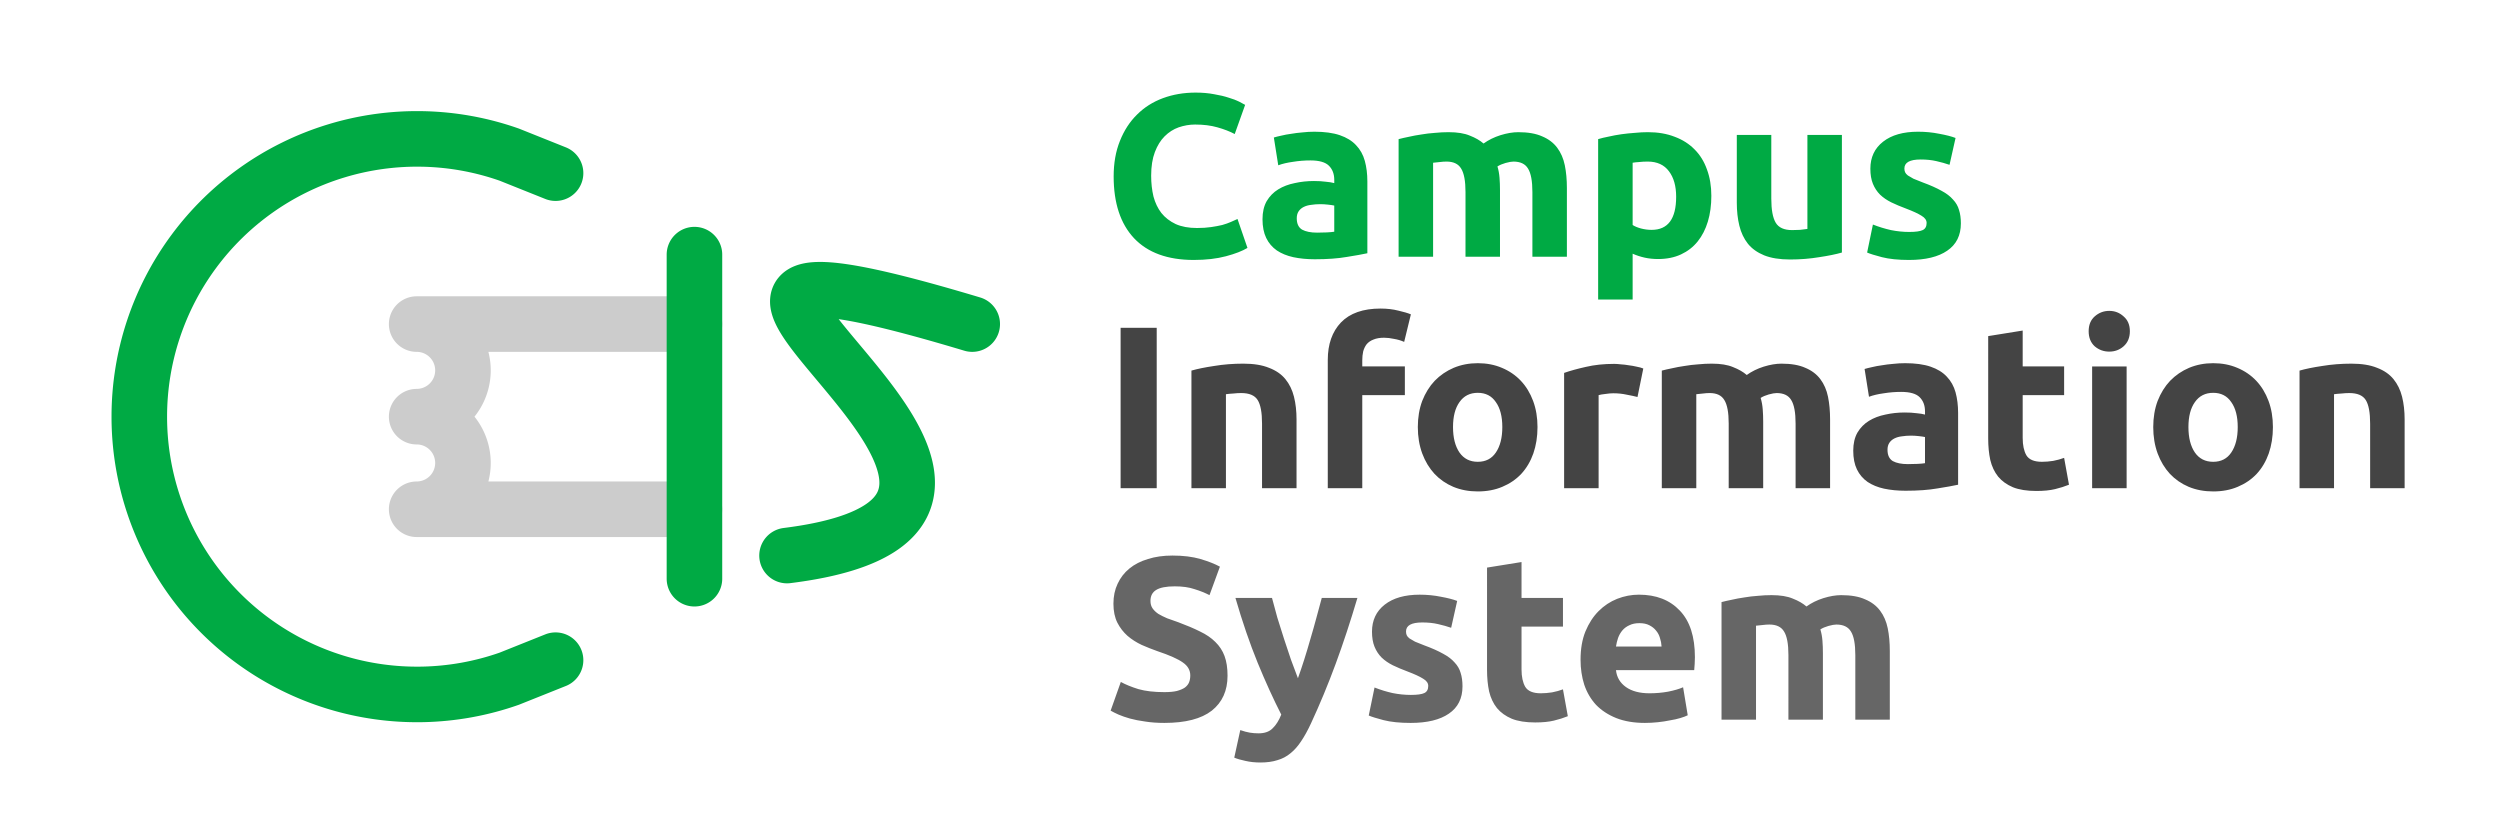 <svg fill="none" stroke-linecap="round" stroke-linejoin="round" stroke-width="1.2" version="1.1" viewBox="0 0 54 18" xmlns="http://www.w3.org/2000/svg">
    <path d="m15 7h-6a1 1 0 0 1 0 2 1 1 0 0 1 0 2h6" stroke="#ccc" class="p3"/>
    <path d="m12 3.74-1-0.4a6 6 0 1 0 0 11.32l1-0.4m3-8.76v7m6-5.5c-10-3 4 4-4 5" stroke="#0a4"/>
    <path d="m41.24 5.01q0.205 0 0.29-0.04t0.085-0.155q0-0.09-0.11-0.155-0.11-0.07-0.335-0.155-0.175-0.065-0.32-0.135-0.14-0.07-0.24-0.165-0.1-0.1-0.155-0.235t-0.055-0.325q0-0.37 0.275-0.585t0.755-0.215q0.24 0 0.46 0.045 0.22 0.04 0.35 0.09l-0.13 0.58q-0.13-0.045-0.285-0.08-0.15-0.035-0.34-0.035-0.35 0-0.35 0.195 0 0.045 0.015 0.08t0.06 0.07q0.045 0.03 0.12 0.07 0.08 0.035 0.2 0.08 0.245 0.09 0.405 0.18 0.16 0.085 0.25 0.19 0.095 0.1 0.13 0.225 0.04 0.125 0.04 0.29 0 0.39-0.295 0.59-0.29 0.2-0.825 0.2-0.35 0-0.585-0.06-0.23-0.06-0.32-0.1l0.125-0.605q0.19 0.075 0.39 0.12 0.2 0.04 0.395 0.04zm-1.455 0.445q-0.19 0.055-0.49 0.1-0.3 0.05-0.63 0.05-0.335 0-0.56-0.09-0.22-0.09-0.35-0.25-0.13-0.165-0.185-0.39t-0.055-0.495v-1.465h0.745v1.375q0 0.36 0.095 0.52t0.355 0.16q0.08 0 0.17-5e-3 0.09-0.01 0.16-0.02v-2.03h0.745zm-3.58-1.205q0-0.345-0.155-0.55-0.155-0.21-0.46-0.21-0.1 0-0.185 0.01-0.085 5e-3 -0.14 0.015v1.345q0.07 0.045 0.18 0.075 0.115 0.03 0.23 0.03 0.53 0 0.53-0.715zm0.76-0.02q0 0.305-0.075 0.555t-0.22 0.43-0.36 0.28-0.495 0.1q-0.155 0-0.29-0.03t-0.26-0.085v0.99h-0.745v-3.465q0.1-0.03 0.23-0.055 0.13-0.03 0.27-0.05 0.145-0.02 0.29-0.03 0.15-0.015 0.285-0.015 0.325 0 0.58 0.1 0.255 0.095 0.43 0.275 0.175 0.175 0.265 0.43 0.095 0.255 0.095 0.57zm-5.31-0.08q0-0.36-0.095-0.51-0.09-0.15-0.315-0.15-0.07 0-0.145 0.01-0.075 5e-3 -0.145 0.015v2.03h-0.745v-2.54q0.095-0.025 0.22-0.05 0.13-0.03 0.27-0.05 0.145-0.025 0.295-0.035 0.15-0.015 0.295-0.015 0.285 0 0.46 0.075 0.18 0.07 0.295 0.17 0.16-0.115 0.365-0.18 0.21-0.065 0.385-0.065 0.315 0 0.515 0.09 0.205 0.085 0.325 0.245t0.165 0.38 0.045 0.49v1.485h-0.745v-1.395q0-0.36-0.095-0.51-0.09-0.15-0.315-0.15-0.06 0-0.17 0.03-0.105 0.03-0.175 0.075 0.035 0.115 0.045 0.245 0.01 0.125 0.01 0.27v1.435h-0.745zm-3.205 0.875q0.11 0 0.21-5e-3t0.16-0.015v-0.565q-0.045-0.01-0.135-0.02t-0.165-0.01q-0.105 0-0.2 0.015-0.09 0.01-0.16 0.045t-0.11 0.095-0.04 0.15q0 0.175 0.115 0.245 0.12 0.065 0.325 0.065zm-0.06-2.18q0.33 0 0.55 0.075t0.35 0.215q0.135 0.14 0.19 0.34t0.055 0.445v1.55q-0.16 0.035-0.445 0.08-0.285 0.05-0.69 0.05-0.255 0-0.465-0.045-0.205-0.045-0.355-0.145-0.15-0.105-0.23-0.27t-0.08-0.405q0-0.23 0.09-0.39 0.095-0.16 0.25-0.255t0.355-0.135q0.2-0.045 0.415-0.045 0.145 0 0.255 0.015 0.115 0.01 0.185 0.03v-0.07q0-0.19-0.115-0.305t-0.4-0.115q-0.19 0-0.375 0.03-0.185 0.025-0.32 0.075l-0.095-0.6q0.065-0.02 0.16-0.04 0.1-0.025 0.215-0.04 0.115-0.02 0.24-0.03 0.13-0.015 0.26-0.015zm-2.605 2.77q-0.845 0-1.29-0.47-0.44-0.47-0.44-1.335 0-0.43 0.135-0.765 0.135-0.34 0.37-0.57 0.235-0.235 0.56-0.355t0.705-0.12q0.22 0 0.4 0.035 0.18 0.03 0.315 0.075 0.135 0.04 0.225 0.085t0.13 0.07l-0.225 0.63q-0.16-0.085-0.375-0.145-0.21-0.06-0.48-0.06-0.18 0-0.355 0.06-0.17 0.06-0.305 0.195-0.13 0.13-0.21 0.34t-0.08 0.51q0 0.24 0.05 0.45 0.055 0.205 0.17 0.355 0.12 0.15 0.31 0.24 0.19 0.085 0.46 0.085 0.17 0 0.305-0.02t0.24-0.045q0.105-0.03 0.185-0.065t0.145-0.065l0.215 0.625q-0.165 0.1-0.465 0.18t-0.695 0.08z" fill="#0a4"/>
    <path d="m49.67 8.005q0.19-0.055 0.49-0.1 0.3-0.05 0.63-0.05 0.335 0 0.555 0.09 0.225 0.085 0.355 0.245t0.185 0.38 0.055 0.49v1.485h-0.745v-1.395q0-0.36-0.095-0.51t-0.355-0.15q-0.08 0-0.17 0.01-0.09 5e-3 -0.16 0.015v2.03h-0.745zm-0.575 1.22q0 0.31-0.09 0.57-0.09 0.255-0.26 0.44-0.17 0.18-0.41 0.28-0.235 0.1-0.53 0.1-0.29 0-0.53-0.1-0.235-0.1-0.405-0.28-0.17-0.185-0.265-0.44-0.095-0.26-0.095-0.57t0.095-0.565q0.1-0.255 0.27-0.435 0.175-0.18 0.41-0.28 0.24-0.1 0.52-0.1 0.285 0 0.52 0.1 0.24 0.1 0.41 0.28t0.265 0.435 0.095 0.565zm-0.76 0q0-0.345-0.14-0.54-0.135-0.2-0.39-0.2t-0.395 0.2q-0.14 0.195-0.14 0.54t0.14 0.55q0.14 0.2 0.395 0.2t0.39-0.2q0.14-0.205 0.14-0.55zm-2.4 1.32h-0.745v-2.63h0.745zm0.07-3.39q0 0.205-0.135 0.325-0.13 0.115-0.31 0.115t-0.315-0.115q-0.13-0.12-0.13-0.325t0.13-0.32q0.135-0.12 0.315-0.12t0.31 0.12q0.135 0.115 0.135 0.32zm-3.06 0.105 0.745-0.12v0.775h0.895v0.62h-0.895v0.925q0 0.235 0.08 0.375 0.085 0.14 0.335 0.14 0.12 0 0.245-0.02 0.13-0.025 0.235-0.065l0.105 0.58q-0.135 0.055-0.3 0.095t-0.405 0.04q-0.305 0-0.505-0.08-0.2-0.085-0.32-0.23-0.12-0.15-0.17-0.36-0.045-0.21-0.045-0.465zm-1.735 2.765q0.11 0 0.21-5e-3t0.16-0.015v-0.565q-0.045-0.01-0.135-0.02t-0.165-0.01q-0.105 0-0.2 0.015-0.09 0.01-0.16 0.045t-0.11 0.095-0.04 0.15q0 0.175 0.115 0.245 0.12 0.065 0.325 0.065zm-0.06-2.18q0.33 0 0.55 0.075t0.35 0.215q0.135 0.14 0.19 0.34t0.055 0.445v1.55q-0.16 0.035-0.445 0.08-0.285 0.05-0.69 0.05-0.255 0-0.465-0.045-0.205-0.045-0.355-0.145-0.15-0.105-0.23-0.27-0.08-0.165-0.08-0.405 0-0.23 0.09-0.39 0.095-0.16 0.25-0.255t0.355-0.135q0.2-0.045 0.415-0.045 0.145 0 0.255 0.015 0.115 0.01 0.185 0.03v-0.07q0-0.19-0.115-0.305t-0.4-0.115q-0.19 0-0.375 0.03-0.185 0.025-0.32 0.075l-0.095-0.6q0.065-0.02 0.16-0.04 0.1-0.025 0.215-0.04 0.115-0.02 0.24-0.03 0.13-0.015 0.26-0.015zm-3.81 1.305q0-0.36-0.095-0.51-0.09-0.15-0.315-0.15-0.07 0-0.145 0.01-0.075 5e-3 -0.145 0.015v2.03h-0.745v-2.54q0.095-0.025 0.22-0.05 0.13-0.03 0.27-0.05 0.145-0.025 0.295-0.035 0.15-0.015 0.295-0.015 0.285 0 0.46 0.075 0.18 0.07 0.295 0.17 0.16-0.115 0.365-0.18 0.21-0.065 0.385-0.065 0.315 0 0.515 0.09 0.205 0.085 0.325 0.245t0.165 0.38 0.045 0.49v1.485h-0.745v-1.395q0-0.36-0.095-0.51-0.09-0.15-0.315-0.15-0.06 0-0.17 0.03-0.105 0.03-0.175 0.075 0.035 0.115 0.045 0.245 0.01 0.125 0.01 0.27v1.435h-0.745zm-1.97-0.575q-0.1-0.025-0.235-0.05-0.135-0.03-0.29-0.03-0.07 0-0.17 0.015-0.095 0.01-0.145 0.025v2.01h-0.745v-2.49q0.2-0.07 0.47-0.13 0.275-0.065 0.61-0.065 0.06 0 0.145 0.01 0.085 5e-3 0.17 0.02 0.085 0.01 0.17 0.03 0.085 0.015 0.145 0.04zm-2.16 0.65q0 0.31-0.09 0.57-0.09 0.255-0.26 0.44-0.17 0.18-0.41 0.28-0.235 0.1-0.53 0.1-0.29 0-0.53-0.1-0.235-0.1-0.405-0.28-0.17-0.185-0.265-0.44-0.095-0.26-0.095-0.57t0.095-0.565q0.1-0.255 0.27-0.435 0.175-0.18 0.41-0.28 0.24-0.1 0.52-0.1 0.285 0 0.52 0.1 0.24 0.1 0.41 0.28t0.265 0.435 0.095 0.565zm-0.76 0q0-0.345-0.14-0.54-0.135-0.2-0.39-0.2t-0.395 0.2q-0.14 0.195-0.14 0.54t0.14 0.55q0.14 0.2 0.395 0.2t0.39-0.2q0.14-0.205 0.14-0.55zm-2.63-2.56q0.21 0 0.385 0.045 0.175 0.04 0.27 0.08l-0.145 0.595q-0.1-0.045-0.22-0.065-0.115-0.025-0.215-0.025-0.135 0-0.23 0.04-0.09 0.035-0.145 0.1-0.05 0.065-0.075 0.155-0.02 0.09-0.02 0.195v0.13h0.92v0.62h-0.92v2.01h-0.745v-2.77q0-0.51 0.285-0.81 0.29-0.3 0.855-0.3zm-4.085 1.34q0.19-0.055 0.49-0.1 0.3-0.05 0.63-0.05 0.335 0 0.555 0.09 0.225 0.085 0.355 0.245t0.185 0.38 0.055 0.49v1.485h-0.745v-1.395q0-0.36-0.095-0.51t-0.355-0.15q-0.08 0-0.17 0.01-0.09 5e-3 -0.16 0.015v2.03h-0.745zm-1.53-0.925h0.78v3.465h-0.78z" fill="#444" class="p1"/>
    <path d="m38.63 14.15q0-0.36-0.095-0.51-0.09-0.15-0.315-0.15-0.07 0-0.145 0.01-0.075 5e-3 -0.145 0.015v2.03h-0.745v-2.54q0.095-0.025 0.22-0.05 0.13-0.03 0.27-0.05 0.145-0.025 0.295-0.035 0.15-0.015 0.295-0.015 0.285 0 0.46 0.075 0.18 0.07 0.295 0.17 0.16-0.115 0.365-0.18 0.21-0.065 0.385-0.065 0.315 0 0.515 0.09 0.205 0.085 0.325 0.245t0.165 0.38 0.045 0.49v1.485h-0.745v-1.395q0-0.36-0.095-0.51-0.09-0.15-0.315-0.15-0.06 0-0.17 0.03-0.105 0.03-0.175 0.075 0.035 0.115 0.045 0.245 0.01 0.125 0.01 0.27v1.435h-0.745zm-4.49 0.1q0-0.35 0.105-0.61 0.11-0.265 0.285-0.44t0.4-0.265q0.23-0.09 0.47-0.09 0.56 0 0.885 0.345 0.325 0.34 0.325 1.005 0 0.065-5e-3 0.145-5e-3 0.075-0.01 0.135h-1.69q0.025 0.23 0.215 0.365t0.51 0.135q0.205 0 0.4-0.035 0.2-0.04 0.325-0.095l0.1 0.605q-0.06 0.03-0.16 0.06t-0.225 0.05q-0.12 0.025-0.26 0.04t-0.28 0.015q-0.355 0-0.62-0.105-0.26-0.105-0.435-0.285-0.17-0.185-0.255-0.435-0.08-0.25-0.08-0.54zm1.75-0.285q-5e-3 -0.095-0.035-0.185-0.025-0.09-0.085-0.16-0.055-0.07-0.145-0.115-0.085-0.045-0.215-0.045-0.125 0-0.215 0.045-0.09 0.04-0.15 0.11t-0.095 0.165q-0.03 0.09-0.045 0.185zm-3.77-1.705 0.745-0.12v0.775h0.895v0.62h-0.895v0.925q0 0.235 0.08 0.375 0.085 0.14 0.335 0.14 0.12 0 0.245-0.02 0.13-0.025 0.235-0.065l0.105 0.58q-0.135 0.055-0.3 0.095t-0.405 0.04q-0.305 0-0.505-0.08-0.2-0.085-0.32-0.23-0.12-0.15-0.17-0.36-0.045-0.21-0.045-0.465zm-1.645 2.75q0.205 0 0.29-0.04t0.085-0.155q0-0.09-0.11-0.155-0.11-0.07-0.335-0.155-0.175-0.065-0.32-0.135-0.14-0.07-0.24-0.165-0.1-0.1-0.155-0.235t-0.055-0.325q0-0.37 0.275-0.585t0.755-0.215q0.24 0 0.46 0.045 0.22 0.04 0.35 0.09l-0.13 0.58q-0.13-0.045-0.285-0.08-0.15-0.035-0.34-0.035-0.35 0-0.35 0.195 0 0.045 0.015 0.08t0.06 0.07q0.045 0.03 0.12 0.07 0.08 0.035 0.2 0.08 0.245 0.09 0.405 0.18 0.16 0.085 0.25 0.19 0.095 0.1 0.13 0.225 0.04 0.125 0.04 0.29 0 0.39-0.295 0.59-0.29 0.2-0.825 0.2-0.35 0-0.585-0.06-0.23-0.06-0.32-0.1l0.125-0.605q0.19 0.075 0.39 0.12 0.2 0.04 0.395 0.04zm-1.155-2.095q-0.225 0.76-0.47 1.425t-0.535 1.29q-0.105 0.225-0.21 0.38-0.105 0.16-0.23 0.26-0.125 0.105-0.285 0.15-0.155 0.05-0.365 0.05-0.175 0-0.325-0.035-0.145-0.03-0.24-0.07l0.13-0.595q0.115 0.04 0.205 0.055t0.19 0.015q0.2 0 0.305-0.11 0.11-0.105 0.185-0.295-0.255-0.5-0.51-1.12-0.255-0.625-0.48-1.4h0.79q0.05 0.195 0.115 0.425 0.07 0.225 0.145 0.46 0.075 0.23 0.15 0.45 0.08 0.22 0.15 0.4 0.065-0.18 0.135-0.4t0.135-0.45q0.07-0.235 0.13-0.46 0.065-0.23 0.115-0.425zm-4.17 2.035q0.165 0 0.27-0.025 0.11-0.03 0.175-0.075 0.065-0.05 0.09-0.115t0.025-0.145q0-0.17-0.16-0.28-0.16-0.115-0.55-0.245-0.17-0.06-0.34-0.135-0.17-0.08-0.305-0.195-0.135-0.12-0.22-0.285-0.085-0.17-0.085-0.41t0.09-0.43q0.09-0.195 0.255-0.33t0.4-0.205q0.235-0.075 0.53-0.075 0.35 0 0.605 0.075t0.42 0.165l-0.225 0.615q-0.145-0.075-0.325-0.13-0.175-0.06-0.425-0.06-0.28 0-0.405 0.08-0.12 0.075-0.12 0.235 0 0.095 0.045 0.16t0.125 0.12q0.085 0.05 0.19 0.095 0.11 0.04 0.24 0.085 0.27 0.1 0.47 0.2 0.2 0.095 0.33 0.225 0.135 0.13 0.2 0.305t0.065 0.425q0 0.485-0.34 0.755-0.34 0.265-1.025 0.265-0.23 0-0.415-0.03-0.185-0.025-0.33-0.065-0.14-0.04-0.245-0.085-0.1-0.045-0.17-0.085l0.22-0.62q0.155 0.085 0.38 0.155 0.23 0.065 0.56 0.065z" fill="#666" class="p2"/>
    <style>
        @media (prefers-color-scheme: dark) {
            .p1 {
                fill: #ccc;
            }
            .p2 {
                fill: #999;
            }
            .p3 {
                stroke: #666;
            }
        }
    </style>
</svg>
